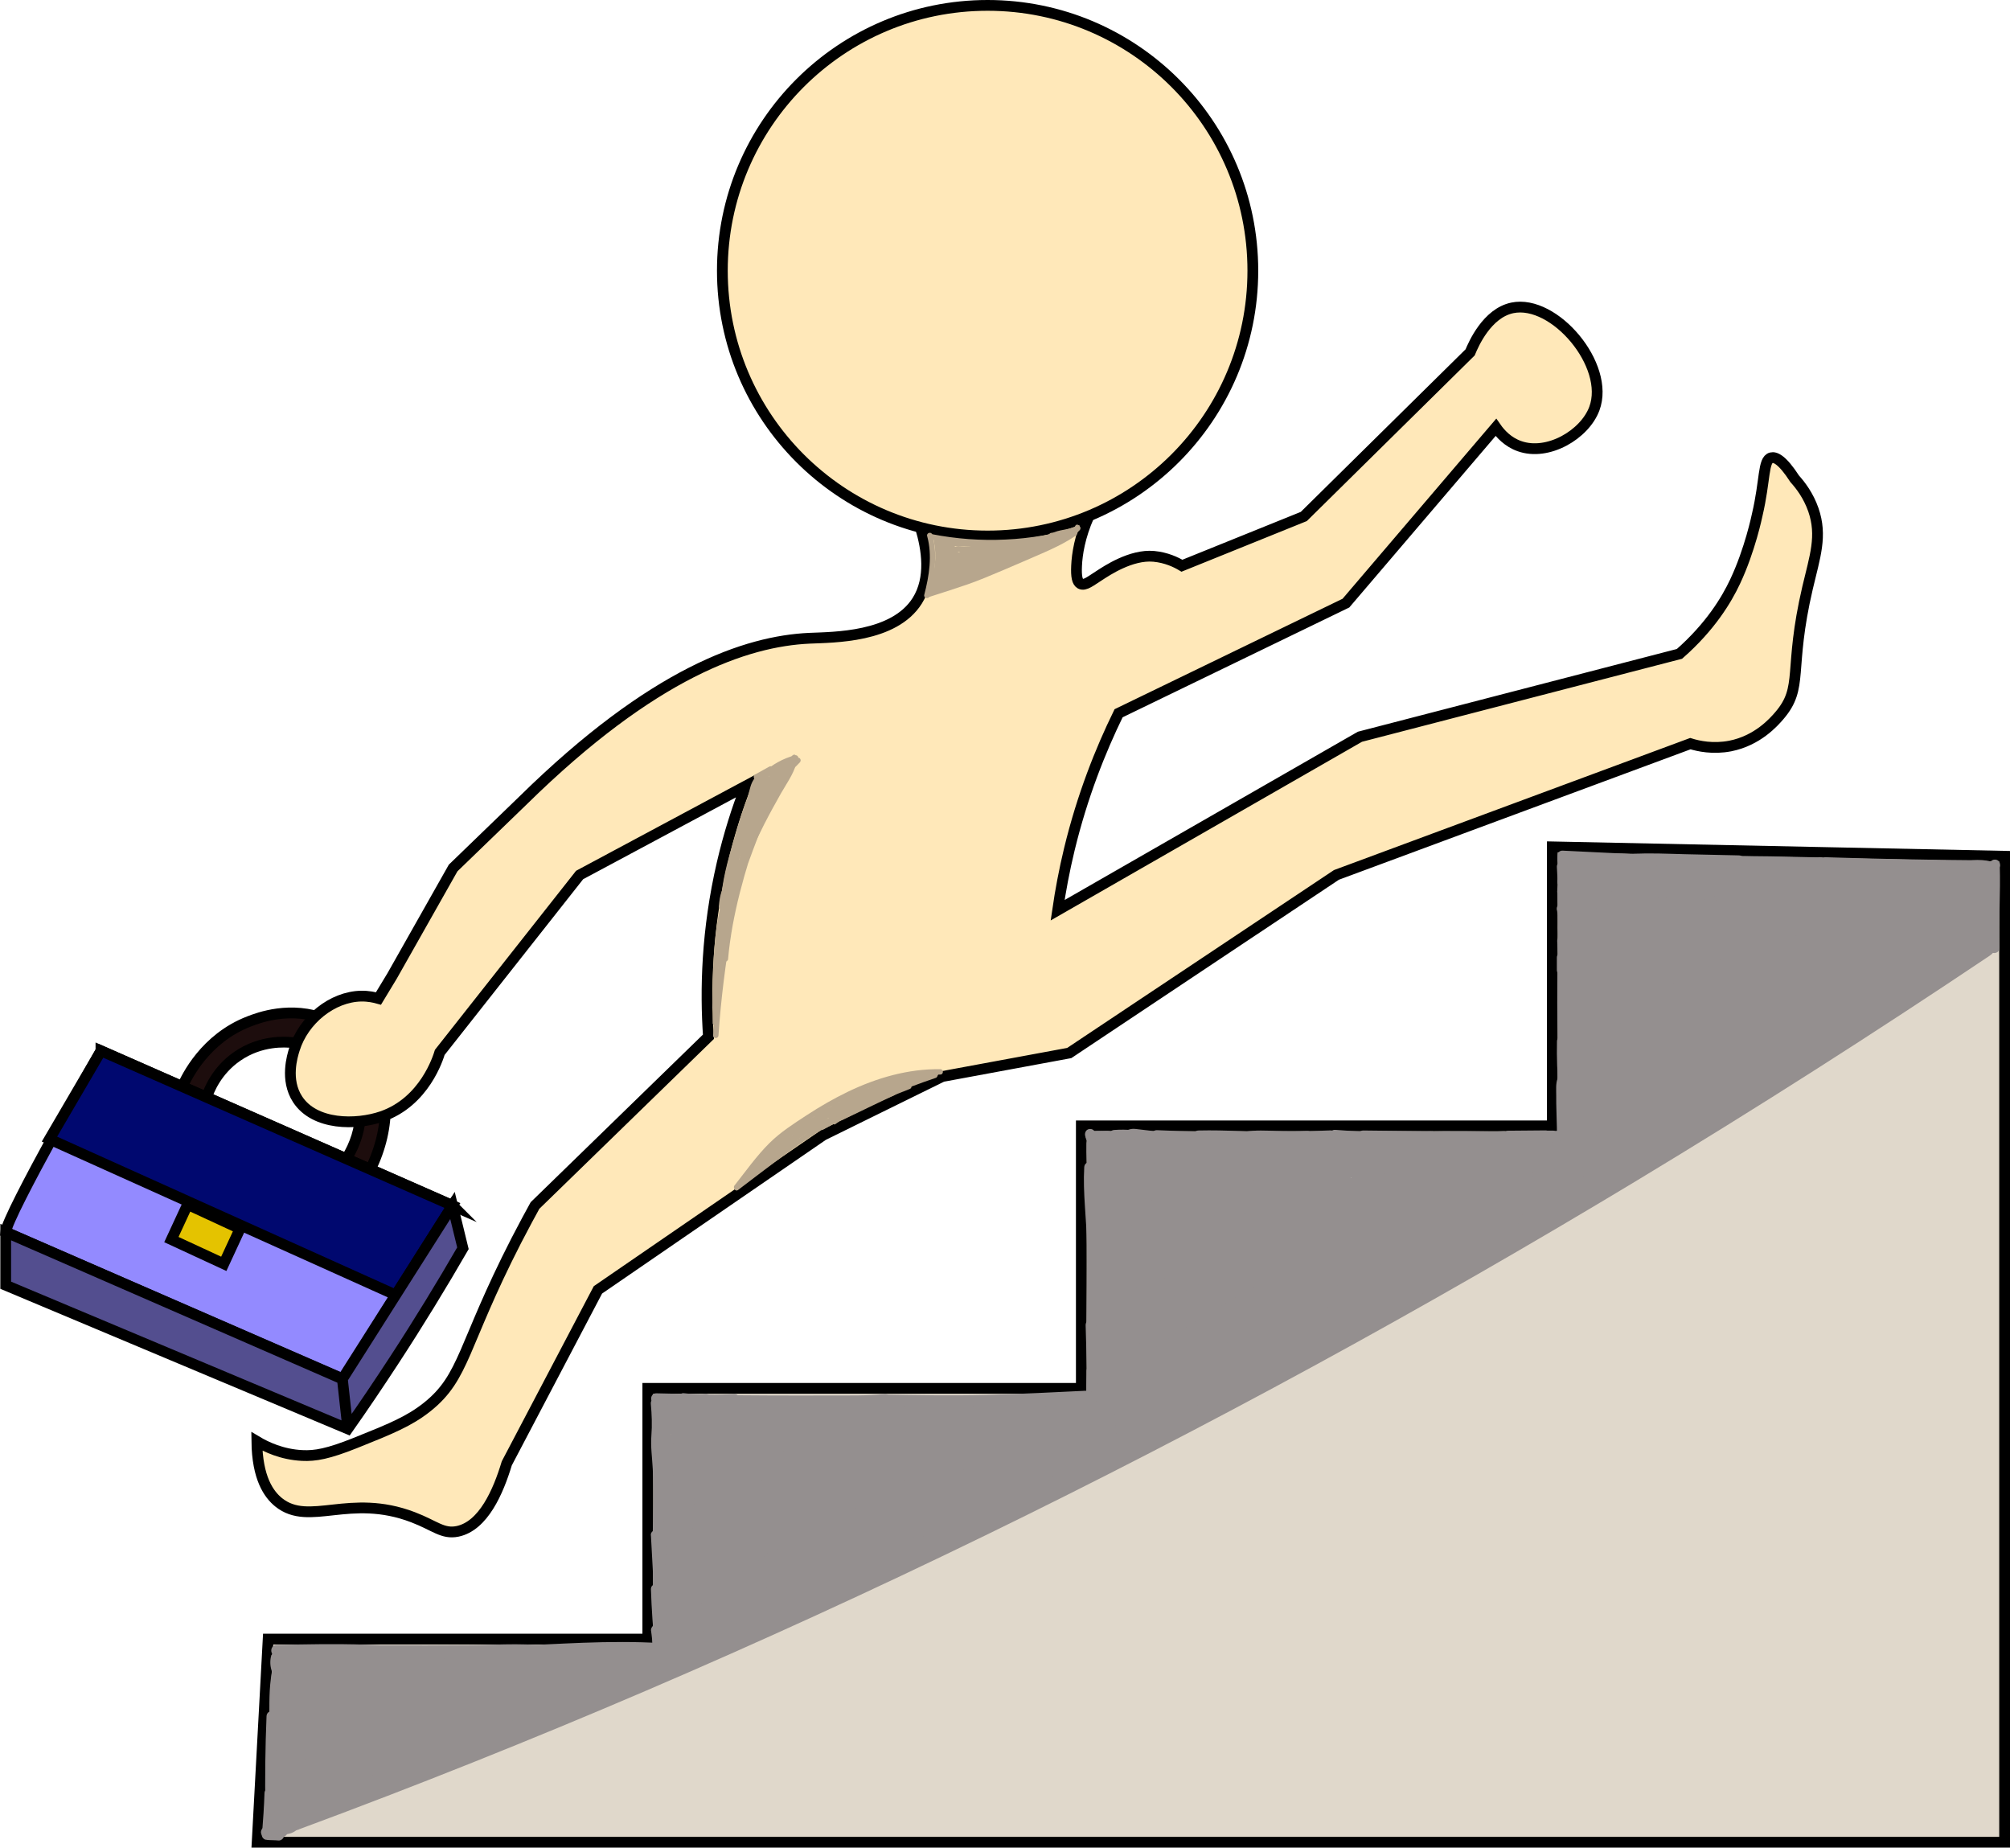 <?xml version="1.0" encoding="UTF-8"?><svg xmlns="http://www.w3.org/2000/svg" viewBox="0 0 186.57 171.46"><defs><style>.cls-1{fill:#534e8f;}.cls-1,.cls-2,.cls-3,.cls-4,.cls-5,.cls-6,.cls-7{stroke:#000;stroke-miterlimit:10;}.cls-2{fill:#e0d8cb;}.cls-3{fill:#ffe8b9;}.cls-4{fill:#00086f;}.cls-8{fill:#948f8f;}.cls-5{fill:#1d0d0d;}.cls-9{fill:#b7a68d;}.cls-6{fill:#e4c300;}.cls-7{fill:#938aff;}</style></defs><g id="suitcase_staircase"><path class="cls-7" d="m9.37,97.52S.66,112.74.53,114.34l31.32,13.63c3.38-5.37,10.15-16.1,10.15-16.1-8.36-3.68-16.72-7.36-25.08-11.04-2.52-1.11-5.03-2.21-7.55-3.32Z"/><path class="cls-5" d="m34.38,108.52c1.94-3.93,1.87-8.27-.35-11.15-1.35-1.75-3.17-2.53-3.73-2.76-3.33-1.31-6.32-.15-7.18.18-4.11,1.59-5.82,5.21-6.19,6.04l2.25.99c.21-.63.92-2.47,2.85-3.8,2.21-1.52,4.49-1.33,5.11-1.27.64.06,3.47.34,5.15,2.65,1.61,2.21,1.56,5.45-.14,8.13l2.23.98Z"/><path class="cls-4" d="m42,111.87c-1.75,2.77-3.5,5.54-5.24,8.32-10.72-4.83-21.45-9.65-32.17-14.48,1.6-2.73,3.19-5.46,4.79-8.19l32.63,14.36Z"/><rect class="cls-6" x="16.41" y="112.73" width="5.36" height="3.59" transform="translate(49.88 2.58) rotate(24.84)"/><polygon class="cls-2" points="186.07 79.46 144.09 78.59 144.09 104.48 100.37 104.48 100.37 128.84 60.13 128.84 60.13 152.11 24.89 152.11 23.87 170.96 186.07 170.96 186.07 79.46"/><path class="cls-1" d="m31.78,127.97c3.41-5.37,6.82-10.73,10.22-16.1.32,1.32.65,2.65.97,3.97-1.96,3.39-4.08,6.87-6.4,10.42-1.43,2.19-2.86,4.31-4.29,6.34L.53,119.27v-4.93l31.25,13.63c.17,1.55.34,3.09.51,4.64"/></g><g id="Layer_4"><path class="cls-8" d="m27.76,169.76c21.67-8.02,42.92-17.16,63.69-27.27,20.66-10.06,40.84-21.08,60.51-32.95,11.07-6.68,21.97-13.64,32.71-20.84,1.59-1.07.09-3.67-1.51-2.59-18.99,12.75-38.51,24.7-58.53,35.77s-40.76,21.36-61.84,30.56c-11.8,5.15-23.75,9.97-35.83,14.44-1.79.66-1.02,3.57.8,2.89h0Z"/><path class="cls-8" d="m26.11,154.95c-.39,3.12-.79,6.24-1.2,9.36-.1.78.76,1.53,1.5,1.5.9-.04,1.39-.66,1.5-1.5.41-3.12.81-6.24,1.2-9.36.1-.78-.76-1.53-1.5-1.5-.9.04-1.4.66-1.5,1.5h0Z"/><path class="cls-8" d="m27.28,156.61c10.15.38,20.3.46,30.46.24,1.93-.04,1.93-3.04,0-3-10.15.22-20.31.14-30.46-.24-1.93-.07-1.93,2.93,0,3h0Z"/><path class="cls-8" d="m27.14,168.59c4.12-1.58,7.69-4.32,11.74-6.08s8.37-2.96,12.73-3.66c1.9-.3,1.09-3.2-.8-2.89-4.36.7-8.6,1.91-12.67,3.63-1.99.84-3.94,1.78-5.82,2.85s-3.85,2.44-5.98,3.25c-1.78.68-1.01,3.59.8,2.89h0Z"/><path class="cls-8" d="m49.1,154.23c-7.63,2.33-15.04,5.34-22.14,8.97-1.72.88-.2,3.47,1.51,2.59,6.88-3.52,14.04-6.41,21.43-8.67,1.84-.56,1.06-3.46-.8-2.89h0Z"/><path class="cls-8" d="m28.48,163.96c4.34-1.95,8.68-3.9,13.01-5.85.74-.33.92-1.41.54-2.05-.44-.76-1.31-.87-2.05-.54-4.34,1.95-8.68,3.9-13.01,5.85-.74.33-.92,1.41-.54,2.05.44.76,1.31.87,2.05.54h0Z"/><path class="cls-8" d="m35.28,154.96c-.13.13-.27.26-.41.38s-.04.04.04-.03c-.07.06-.15.11-.22.16-.27.19-.56.36-.85.52s-.63.34-.96.46c.18-.06.16-.07,0,0-.07.03-.14.06-.21.08-.18.07-.35.14-.53.21-1.41.54-2.86,1.04-4.11,1.9-.65.44-1,1.34-.54,2.05.41.64,1.36,1.01,2.05.54.29-.2.6-.39.92-.55.17-.09.34-.17.51-.25.14-.06.32-.19.47-.21-.27.03-.11.05,0,0,.09-.04.18-.07.26-.11.18-.07.36-.14.53-.21.34-.13.68-.26,1.01-.39,1.52-.59,2.99-1.26,4.16-2.43.56-.55.6-1.57,0-2.12s-1.53-.59-2.12,0h0Z"/><path class="cls-8" d="m28.45,159.47l3.58-1.13c.37-.12.7-.35.9-.69s.27-.8.15-1.16-.34-.71-.69-.9-.77-.27-1.16-.15l-3.58,1.13c-.37.12-.7.35-.9.69s-.27.8-.15,1.16.34.71.69.9.77.27,1.16.15h0Z"/><path class="cls-8" d="m62.08,133.86c-.52,5.85-.83,11.72-.91,17.6-.03,1.93,2.97,1.93,3,0,.08-5.88.38-11.75.91-17.6.17-1.92-2.83-1.91-3,0h0Z"/><path class="cls-8" d="m63.39,133.69c13.42.58,26.86.18,40.22-1.19,1.9-.19,1.92-3.2,0-3-13.36,1.37-26.8,1.77-40.22,1.19-1.93-.08-1.93,2.92,0,3h0Z"/><path class="cls-8" d="m105.02,130.3c-13.46,6.27-26.92,12.54-40.38,18.81l2.26,1.3c.13-5.12.42-10.23.89-15.33h-3c.34,3.02.67,6.03,1.01,9.05l2.95-.4c-.38-2.63-.45-5.29-.29-7.94.1-1.66-2.66-2.08-2.95-.4-.65,3.79-.64,7.56.02,11.35.27,1.57,2.46,1.27,2.89,0,1.42-4.11,1.89-8.49,1.35-12.81-.19-1.54-2.52-2.19-2.95-.4-1.06,4.49-.93,9.14.43,13.55.36,1.16,1.63,1.36,2.51.66,1.51-1.2,2.54-2.8,3.11-4.63.38-1.23-1.11-2.39-2.2-1.69-.58.37-1.15.73-1.73,1.1-1.63,1.03-.12,3.63,1.51,2.59.58-.37,1.15-.73,1.73-1.1l-2.2-1.69c-.42,1.37-1.22,2.42-2.34,3.31l2.51.66c-1.2-3.91-1.37-7.98-.43-11.96l-2.95-.4c.51,4.09.1,8.12-1.24,12.01h2.89c-.56-3.22-.57-6.53-.02-9.76l-2.95-.4c-.18,2.93-.02,5.83.4,8.74.24,1.66,3.13,1.28,2.95-.4-.34-3.02-.67-6.03-1.01-9.05-.21-1.91-2.82-1.95-3,0-.46,5.1-.76,10.21-.89,15.33-.03,1.22,1.28,1.75,2.26,1.3,13.46-6.27,26.92-12.54,40.38-18.81,1.75-.81.23-3.4-1.51-2.59h0Z"/><path class="cls-8" d="m66.89,151.27c9.31-7.73,20.12-13.59,31.66-17.21,1.84-.58,1.05-3.47-.8-2.89-12.07,3.78-23.26,9.9-32.99,17.98-1.49,1.23.65,3.35,2.12,2.12h0Z"/><path class="cls-8" d="m96.55,132.04c-2.15.79-3.91,2.12-5.76,3.43-1.95,1.38-3.98,2.65-6.07,3.81-4.14,2.29-8.51,4.09-13.05,5.42-1.85.54-1.06,3.44.8,2.89,4.5-1.32,8.87-3.09,13.01-5.31,2.04-1.09,4.03-2.3,5.94-3.61s3.74-2.94,5.94-3.74c1.8-.66,1.02-3.56-.8-2.89h0Z"/><path class="cls-8" d="m68.79,144.81c3.59-.7,6.76-2.69,9.91-4.45,3.37-1.88,6.75-3.76,10.12-5.64,1.69-.94.18-3.53-1.51-2.59-3.26,1.82-6.52,3.63-9.78,5.45-3.04,1.69-6.07,3.66-9.53,4.33-1.89.37-1.09,3.26.8,2.89h0Z"/><path class="cls-8" d="m85.59,132.98c-6.46,2.14-12.22,5.73-17.92,9.36l2.2,1.69c.45-1.37,2.49-1.89,3.66-2.41,1.83-.82,3.55-1.85,5.29-2.84,3.51-2,7.5-4.16,11.68-3.4v-2.89c-7.29,1.97-16.57,0-21.96,6.58-.91,1.11-.09,2.92,1.46,2.51,4.35-1.15,8.33-3.21,11.84-6.03,1.02-.82.17-2.61-1.06-2.56-4.05.18-8.08.74-12.03,1.68l.8,2.89c1.89-.46,2.35-3.35.5-4.21-1.74-.8-3.27,1.78-1.51,2.59l.22-1.28c-1.88.46-1.08,3.34.8,2.89,3.69-.88,7.44-1.4,11.23-1.57l-1.06-2.56c-3.09,2.49-6.68,4.25-10.51,5.26l1.46,2.51c4.87-5.96,14.01-4.01,20.64-5.81,1.35-.37,1.51-2.62,0-2.89-5.07-.91-9.69,1.25-13.99,3.71-2.03,1.16-4.06,2.29-6.21,3.24-1.82.8-3.47,1.83-4.13,3.81-.41,1.23,1.12,2.38,2.2,1.69,5.47-3.48,11.01-7.01,17.21-9.06,1.82-.6,1.04-3.5-.8-2.89h0Z"/><path class="cls-8" d="m65.32,135.76c.57-.13,1.14-.25,1.72-.35.27-.05.53-.09.8-.13.1-.01.41-.06.14-.02.16-.02.31-.04.47-.06,1.14-.13,2.29-.2,3.43-.2.78,0,1.54-.69,1.5-1.5s-.66-1.5-1.5-1.5c-2.47.01-4.94.31-7.35.87-.76.18-1.29,1.1-1.05,1.85.26.8,1.03,1.24,1.85,1.05h0Z"/><path class="cls-8" d="m102.98,108.17l.59,24.43c.05,1.93,3.05,1.93,3,0l-.59-24.43c-.05-1.93-3.05-1.93-3,0h0Z"/><path class="cls-8" d="m104.65,108.82c14.25.62,28.52.62,42.77,0,1.92-.08,1.93-3.08,0-3-14.25.62-28.52.62-42.77,0-1.93-.08-1.93,2.92,0,3h0Z"/><path class="cls-8" d="m106.7,131.61c5.43-4.58,12.24-6.98,18.64-9.86,7.19-3.24,14-7.35,20.89-11.15,1.69-.93.18-3.52-1.51-2.59-7.02,3.87-13.96,8.05-21.28,11.32-6.55,2.93-13.3,5.48-18.86,10.16-1.48,1.25.65,3.36,2.12,2.12h0Z"/><path class="cls-8" d="m144.63,107.39c-3,1.64-5.97,3.32-8.67,5.42s-4.79,4.44-7.55,6.18c-1.42.9-2.96,1.46-4.51,2.07-1.7.67-3.35,1.46-4.97,2.29-3.35,1.72-6.68,3.49-10.02,5.23-1.71.89-.2,3.48,1.51,2.59,3.34-1.74,6.67-3.51,10.02-5.23,1.6-.83,3.22-1.59,4.9-2.24,1.58-.6,3.15-1.22,4.58-2.12,2.74-1.72,4.98-4.08,7.48-6.11,2.68-2.17,5.73-3.84,8.75-5.49,1.7-.93.18-3.52-1.51-2.59h0Z"/><path class="cls-8" d="m107.2,128.58c10.69-6.63,22.03-12.15,33.86-16.44,1.8-.65,1.02-3.55-.8-2.89-12.07,4.38-23.66,9.98-34.58,16.74-1.64,1.02-.13,3.61,1.51,2.59h0Z"/><path class="cls-8" d="m140.05,107.64c-5.41,3.26-11.03,6.17-16.84,8.64s-11.7,4.34-17.18,7.34c-1.69.93-.18,3.52,1.51,2.59,5.48-3,11.46-4.9,17.18-7.34,5.81-2.48,11.43-5.38,16.84-8.64,1.65-1,.14-3.59-1.51-2.59h0Z"/><path class="cls-8" d="m107.55,124.87c9.05-6.27,19.14-10.73,29.18-15.13,1.76-.77.24-3.36-1.51-2.59-10.04,4.41-20.13,8.87-29.18,15.13-1.58,1.09-.08,3.69,1.51,2.59h0Z"/><path class="cls-8" d="m136.93,107.55c-6.19,2.88-12.34,5.84-18.46,8.86-1.73.86-.21,3.44,1.51,2.59,6.12-3.02,12.28-5.98,18.46-8.86.73-.34.92-1.4.54-2.05-.44-.75-1.32-.88-2.05-.54h0Z"/><path class="cls-8" d="m106.99,122.83l23.95-11.37c1.74-.83.22-3.42-1.51-2.59l-23.95,11.37c-1.74.83-.22,3.42,1.51,2.59h0Z"/><path class="cls-8" d="m129.2,107.52c-7.97,3.72-15.94,7.44-23.9,11.15-1.75.82-.23,3.4,1.51,2.59,7.97-3.72,15.94-7.44,23.9-11.15,1.75-.82.23-3.4-1.51-2.59h0Z"/><path class="cls-8" d="m106.87,119.31c5.77-3.21,11.71-6.11,17.79-8.69.75-.32.91-1.42.54-2.05-.45-.77-1.3-.86-2.05-.54-6.08,2.58-12.02,5.48-17.79,8.69-1.69.94-.18,3.53,1.51,2.59h0Z"/><path class="cls-8" d="m119.79,107.58c-2.4.78-4.65,1.93-6.89,3.05s-4.49,2.26-6.56,3.74c-.66.47-.97,1.31-.54,2.05.38.65,1.39,1.01,2.05.54,1.99-1.43,4.15-2.53,6.33-3.63s4.17-2.13,6.4-2.86c.77-.25,1.27-1.04,1.05-1.85-.21-.75-1.07-1.3-1.85-1.05h0Z"/><path class="cls-8" d="m105.57,115.54c3.54-1.02,6.95-2.48,10.12-4.35.7-.41.95-1.35.54-2.05s-1.35-.95-2.05-.54c-3.02,1.77-6.05,3.08-9.41,4.04-.78.22-1.26,1.06-1.05,1.85s1.06,1.27,1.85,1.05h0Z"/><path class="cls-8" d="m112.21,107.6c-2.48,1.06-4.9,2.24-7.26,3.54-.69.38-.97,1.38-.54,2.05s1.32.94,2.05.54c2.36-1.3,4.78-2.49,7.26-3.54.72-.31.94-1.43.54-2.05-.49-.75-1.28-.87-2.05-.54h0Z"/><path class="cls-8" d="m105.45,111.73c1.32-.3,2.63-.67,3.92-1.1.37-.13.69-.34.9-.69.19-.32.27-.8.15-1.16-.24-.74-1.05-1.32-1.85-1.05-1.28.44-2.59.8-3.92,1.1-.77.17-1.29,1.1-1.05,1.85.26.8,1.02,1.23,1.85,1.05h0Z"/><path class="cls-8" d="m146.21,82.65c.45,8.07.82,16.13.69,24.22-.03,1.93,2.97,1.93,3,0,.13-8.09-.24-16.15-.69-24.22-.11-1.92-3.11-1.93-3,0h0Z"/><path class="cls-8" d="m183.32,83.25c-11.48,8.33-21.6,19.26-35.53,23.51l1.16,2.74c.89-.68,1.8-1.34,2.77-1.89.3-.17.61-.31.91-.48-.13.07.12-.03.15-.05.31-.26-.15.21-.06-.02s-1.08-2.23-1.06-2.23c.04,0-.27.19-.15.13-.07.03-.47.3-.67.41-.97.56-2.01.99-3.05,1.39l1.16,2.74c6.13-4.33,12.44-8.41,18.9-12.24,3.15-1.87,6.34-3.69,9.55-5.47,2.76-1.53,5.72-2.73,7.13-5.75.42-.9-.05-2.41-1.3-2.26s-3.07.22-4.05,1.2c-.86.87-.62,2.22.42,2.8,1.89,1.07,4.46-.14,5.07-2.11.27-.85-.48-2.02-1.45-1.9-7.83.95-14.36,5.52-21.19,9.08-1.91.99-3.84,1.94-5.77,2.87-1.36.65-2.78,1.26-4.02,2.12-2.23,1.53-3.27,3.7-4.06,6.22-.38,1.19,1.13,2.46,2.2,1.69,9.92-7.01,20.53-12.99,31.67-17.85l-1.51-2.59c-7.16,4.05-14.49,7.91-21.99,11.28-1.91.86-3.84,1.68-5.82,2.34-.71.24-1.44.46-2.18.61-.14.03-.29.06-.44.08-.28.05.24,0-.1,0-.11,0-.23,0-.34.02-.44.04,0-.05-.02.02-.02.14-.62-.44.03.05-.24-.18.16.16.1.09.11.12.23.38.27.63.03.2-.15.24-.03.16-.02.01.3-.36.54-.57.36-.31.75-.56,1.15-.81,2.14-1.35,4.48-2.38,6.79-3.38s4.56-1.95,6.76-3.17c4.49-2.48,8.88-5.14,13.57-7.23l-1.51-2.59c-2.39,1.47-5.06,2.56-7.86,2.89-2.65.3-5.28.69-7.87,1.31-5.47,1.32-10.66,3.62-15.25,6.89-1.14.81-.84,2.83.76,2.8,5.93-.15,11.23-3.81,16.32-6.45l-1.51-2.59c-3.78,2.43-7.57,4.86-11.35,7.28-1.63,1.04-.2,3.48,1.51,2.59,5.66-2.93,11.36-5.79,17.09-8.58l-1.51-2.59c-3.98,2.95-8.31,5.39-12.94,7.17l1.69,2.2c2.44-4.91,8.88-5.65,12.76-9.04,1.29-1.13-.37-3.22-1.82-2.36-3.82,2.3-7.84,4.22-12.05,5.71l1.16,2.74c4.46-2.18,9.01-4.15,13.65-5.91l-1.85-1.85c-.26,1.06-.59,2.09-.99,3.11-.45,1.14.84,2.07,1.85,1.85,1.73-.38,4.65-1.24,4.52-3.53-.04-.72-.79-1.98-1.66-1.99-.66,0,.62.84.4.86,0,0,.12-.53.13-.57.14-.5.33-.98.47-1.49.51-1.86-2.38-2.66-2.89-.8-.36,1.33-1.36,3.22-.04,4.32.2.17.52.37.78.41.07.04.13.08.21.11.07-1.01-.09-1.34-.46-.98-.72.14-1.48.58-2.24.75l1.85,1.85c.4-1.02.73-2.05.99-3.11s-.72-2.27-1.85-1.85c-4.88,1.84-9.68,3.91-14.37,6.21-1.51.74-.45,3.31,1.16,2.74,4.45-1.58,8.72-3.58,12.76-6.02l-1.82-2.36c-2.02,1.77-4.7,2.7-7.05,3.96-2.51,1.34-4.88,3.08-6.18,5.69-.52,1.05.37,2.71,1.69,2.2,4.88-1.88,9.46-4.36,13.66-7.47,1.54-1.14.25-3.45-1.51-2.59-5.73,2.79-11.43,5.66-17.09,8.58l1.51,2.59c3.78-2.43,7.57-4.86,11.35-7.28,1.63-1.04.2-3.48-1.51-2.59-4.56,2.37-9.48,5.91-14.81,6.04l.76,2.8c4.63-3.3,9.8-5.53,15.34-6.77,2.55-.57,5.12-.74,7.68-1.19,2.81-.49,5.54-1.63,7.96-3.12,1.68-1.04.22-3.36-1.51-2.59-4.48,1.99-8.69,4.51-12.97,6.89-2.23,1.24-4.45,2.25-6.79,3.26-2.5,1.08-5.05,2.17-7.36,3.63-1.49.94-3.84,2.58-2.95,4.66,1.31,3.08,7.01.31,8.97-.47,4.97-2,9.78-4.4,14.54-6.86,3.8-1.96,7.58-3.97,11.31-6.07,1.72-.97.21-3.34-1.51-2.59-11.14,4.85-21.75,10.84-31.67,17.85l2.2,1.69c.66-2.09,1.44-3.72,3.38-4.87,3.05-1.8,6.4-3.13,9.53-4.78,6.13-3.23,12.21-7.59,19.25-8.45l-1.45-1.9c-.09.3-.63.1-.79.26.11.02.09,0-.04-.02.13.04.24.12.33.22.03.09.2,1.99-.15,1.88.13.04.52-.16.68-.2.47-.11.95-.18,1.42-.24l-1.3-2.26c-1.3,2.77-4.54,3.82-7.07,5.24-3.13,1.75-6.24,3.54-9.32,5.38-6.18,3.7-12.23,7.62-18.12,11.78-1.28.9-.55,3.39,1.16,2.74,1.36-.52,7.01-2.27,5.58-4.79s-5.57,1.16-6.74,2.05c-1.25.95-.61,3.28,1.16,2.74,14.25-4.35,24.5-15.29,36.24-23.81,1.55-1.12.05-3.73-1.51-2.59h0Z"/><path class="cls-8" d="m147.68,83.61c12.15-.18,24.25,1.8,36.39,1.1,1.92-.11,1.93-3.11,0-3-12.15.69-24.25-1.28-36.39-1.1-1.93.03-1.93,3.03,0,3h0Z"/><path class="cls-8" d="m174.77,81.97c-5.61,2.73-12.07,1.76-18.09,1.84-2.75.04-5.79.39-7.98,2.22-1.05.88-1.56,2.03-1.66,3.39-.06.91.46,2.63-.19,3.37l2.56,1.06c.13-3.07.2-6.13.21-9.2l-1.1,1.45c2.78-.42,5.57-.83,8.35-1.25,1.66-.25,1.28-3.08-.4-2.95-2.36.18-5.71.57-7.43,2.4-.9.95-1.1,2.32-1.42,3.54-.42,1.61-.85,3.22-1.27,4.83-.3,1.15,1.11,2.53,2.2,1.69,3.34-2.54,6.68-5.09,10.02-7.63,1.51-1.15.25-3.49-1.51-2.59-2.83,1.44-5.78,2.53-8.89,3.15l1.16,2.74c1.34-.62,2.74-.87,4.21-.85l-1.45-1.9c-.2.96-.41,1.93-.61,2.89-.23,1.06.69,2.21,1.85,1.85,3.25-1.03,6.18-2.63,8.84-4.76.48-.38.58-1.32.23-1.82-1.36-1.93-3.53-2.24-5.75-2.16l.76,2.8c.84-.48,1.66-.78,2.61-.98l-.8-2.89c-.28.09-.55.18-.83.27-1.83.59-1.05,3.49.8,2.89.28-.09.55-.18.83-.27,1.84-.6,1.09-3.29-.8-2.89-1.18.25-2.28.69-3.32,1.29-1.26.73-.75,2.85.76,2.8.92-.03,2.54-.2,3.16.68l.23-1.82c-2.24,1.79-4.79,3.12-7.52,3.99l1.85,1.85c.2-.96.41-1.93.61-2.89s-.43-1.88-1.45-1.9c-2.02-.03-3.9.41-5.73,1.26-1.62.75-.42,3.06,1.16,2.74,3.36-.68,6.56-1.9,9.61-3.46l-1.51-2.59c-3.34,2.54-6.68,5.09-10.02,7.63l2.2,1.69c.3-1.13.59-2.26.89-3.38.27-1.01.41-2.35.87-3.29.76-1.54,3.96-1.78,5.47-1.89l-.4-2.95c-2.78.42-5.57.83-8.35,1.25-.64.1-1.1.85-1.1,1.45-.01,3.07-.08,6.14-.21,9.2-.05,1.25,1.71,2.04,2.56,1.06s1.13-2.01,1.12-3.26c0-1.14-.41-2.53.57-3.38,2.08-1.79,5.62-1.49,8.14-1.45,5.94.09,11.99.41,17.48-2.26,1.74-.84.22-3.43-1.51-2.59h0Z"/><path class="cls-8" d="m169.06,79.6c-4.37.4-8.77.52-13.14.05-.81-.09-1.5.75-1.5,1.5,0,.88.69,1.41,1.5,1.5,4.37.48,8.77.36,13.14-.05.81-.07,1.5-.64,1.5-1.5,0-.75-.69-1.57-1.5-1.5h0Z"/><path class="cls-8" d="m172.67,80.1c-8.21.39-16.49.78-24.66-.33-.81-.11-1.6.19-1.85,1.05-.2.7.25,1.74,1.05,1.85,8.46,1.14,16.96.84,25.46.44,1.92-.09,1.93-3.09,0-3h0Z"/><path class="cls-8" d="m147.28,83.08c11.55.25,23.09,1.47,34.6-.11.81-.11,1.23-1.14,1.05-1.85-.23-.87-1.05-1.16-1.85-1.05-11.21,1.54-22.55.25-33.8,0-1.93-.04-1.93,2.96,0,3h0Z"/><path class="cls-8" d="m147.71,95.42c.35-4.18.84-8.36.56-12.56-.05-.81-.65-1.5-1.5-1.5-.77,0-1.55.69-1.5,1.5.28,4.2-.21,8.38-.56,12.56-.07.81.74,1.5,1.5,1.5.87,0,1.43-.69,1.5-1.5h0Z"/><path class="cls-8" d="m144.88,84.86c.08,4.83.11,9.67.18,14.5.02,1.93,3.02,1.93,3,0-.06-4.83-.09-9.67-.18-14.5-.03-1.93-3.03-1.93-3,0h0Z"/><path class="cls-8" d="m147.82,97.28c-.65-5.67,2.6-11.06.95-16.73-.54-1.85-3.44-1.06-2.89.8,1.54,5.28-1.67,10.58-1.05,15.93.09.8.62,1.5,1.5,1.5.74,0,1.59-.69,1.5-1.5h0Z"/><path class="cls-8" d="m105.43,107.77c9.18,1.14,18.45,1.41,27.69.92,1.92-.1,1.93-3.1,0-3-9.24.5-18.5.22-27.69-.92-1.91-.24-1.89,2.77,0,3h0Z"/><path class="cls-8" d="m104.21,127.84c1.42-7.11,1.95-14.34,2.42-21.56h-3c-.18,2.96-.36,5.91-.54,8.87l2.56-1.06c-1.69-2.1-1.4-5.17-1.39-7.69,0-1.93-3-1.93-3,0,0,3.49-.03,6.96,2.27,9.81.88,1.1,2.49.11,2.56-1.06.18-2.96.36-5.91.54-8.87.12-1.93-2.87-1.92-3,0-.45,6.95-.94,13.92-2.31,20.76-.38,1.89,2.51,2.69,2.89.8h0Z"/><path class="cls-8" d="m81.13,132.64c7.06.54,14.16.99,21.21.11.81-.1,1.49-.62,1.5-1.5,0-.73-.7-1.6-1.5-1.5-7.05.88-14.15.43-21.21-.11-1.93-.15-1.92,2.85,0,3h0Z"/><path class="cls-8" d="m27.28,155.95c1.93,0,1.93-3,0-3s-1.93,3,0,3h0Z"/><path class="cls-8" d="m27.49,155.83c2.87.27,5.74.15,8.62.11s5.62.27,8.45.31c5.78.08,11.59-.27,17.37-.42,1.93-.05,1.93-3.05,0-3-5.78.16-11.59.5-17.37.42-2.74-.04-5.45-.34-8.2-.31-2.96.04-5.92.17-8.87-.1-1.92-.18-1.91,2.82,0,3h0Z"/><path class="cls-8" d="m64.26,152.8c1.93,0,1.93-3,0-3s-1.93,3,0,3h0Z"/><path class="cls-8" d="m63.88,153.02c1.93,0,1.93-3,0-3s-1.93,3,0,3h0Z"/><path class="cls-8" d="m25.4,154.58c0,2.33.02,4.67.02,7s.02,4.52-.37,6.74c-.14.8.21,1.62,1.05,1.85.72.2,1.71-.25,1.85-1.05.42-2.41.48-4.83.47-7.26s-.02-4.85-.02-7.27c0-1.93-3.01-1.93-3,0h0Z"/><path class="cls-8" d="m61.75,151.92l-.04.04c-.15.14-.25.3-.31.48-.09.18-.14.37-.13.58,0,.21.04.4.13.58.06.19.16.35.31.48l.3.23c.23.14.49.2.76.2l.4-.05c.25-.07.47-.2.66-.39l.04-.04c.15-.14.25-.3.31-.48.09-.18.14-.37.13-.58,0-.21-.04-.4-.13-.58-.06-.19-.16-.35-.31-.48l-.3-.23c-.23-.14-.49-.2-.76-.2l-.4.05c-.25.07-.47.2-.66.39h0Z"/><path class="cls-8" d="m62.59,154.52c1.93,0,1.93-3,0-3s-1.93,3,0,3h0Z"/><path class="cls-8" d="m62.59,154.52c1.93,0,1.93-3,0-3s-1.93,3,0,3h0Z"/><path class="cls-8" d="m62.59,154.19c1.93,0,1.93-3,0-3s-1.93,3,0,3h0Z"/><path class="cls-8" d="m62.59,154.19c1.93,0,1.93-3,0-3s-1.93,3,0,3h0Z"/><path class="cls-8" d="m61.07,152.47l-.04.15c-.06.2-.07.4-.03.6,0,.2.07.39.18.56.09.17.22.32.39.42.14.13.31.22.51.27l.4.05c.27,0,.52-.07.76-.2l.3-.23c.19-.19.31-.41.39-.66l.04-.15c.06-.2.07-.4.03-.6,0-.2-.07-.39-.18-.56-.09-.17-.22-.32-.39-.42-.14-.13-.31-.22-.51-.27l-.4-.05c-.27,0-.52.07-.76.2l-.3.23c-.19.19-.31.41-.39.66h0Z"/><path class="cls-8" d="m62.49,154.56c1.93,0,1.93-3,0-3s-1.93,3,0,3h0Z"/><path class="cls-8" d="m64.22,153.05l.04-.07c.11-.17.17-.36.18-.56.04-.2.04-.4-.03-.6-.05-.2-.14-.37-.27-.51-.11-.16-.25-.29-.42-.39l-.36-.15c-.27-.07-.53-.07-.8,0l-.36.15c-.23.13-.4.31-.54.54l-.04.07c-.11.17-.17.36-.18.56-.04.2-.04.4.03.6.05.2.14.37.27.51.11.16.25.29.42.39l.36.15c.27.07.53.07.8,0l.36-.15c.23-.13.4-.31.54-.54h0Z"/><path class="cls-8" d="m62.66,132.56c3.07.28,6.1.61,9.19.54s6.35-.15,9.52-.22c1.93-.04,1.93-3.05,0-3-3.17.07-6.35.15-9.52.22s-6.12-.26-9.19-.54c-.81-.07-1.5.74-1.5,1.5,0,.87.69,1.43,1.5,1.5h0Z"/><path class="cls-8" d="m108.31,132.29c.22-.26.47-.5.74-.71l-.3.23c.65-.5,1.39-.85,2.12-1.2.32-.15.6-.57.69-.9.1-.36.05-.84-.15-1.16s-.51-.6-.9-.69l-.4-.05c-.27,0-.52.07-.76.2-.53.25-1.07.5-1.57.81-.58.36-1.16.79-1.6,1.32-.15.14-.25.3-.31.48-.09.18-.14.37-.13.58,0,.37.16.81.44,1.06s.66.46,1.06.44c.38-.02.81-.14,1.06-.44h0Z"/><path class="cls-8" d="m101.75,126.99c-.28.97-.42,1.96-.41,2.97.02,1.95,2.85,1.9,3,0,.27-3.32.5-6.64.69-9.97.18-3.09.39-6.25-.58-9.24-.43-1.33-2.56-1.52-2.89,0-.59,2.65-.02,5.2.25,7.84.13,1.29.05,2.58.2,3.86s.49,2.58.86,3.85c.54,1.85,3.43,1.06,2.89-.8-.31-1.06-.64-2.13-.78-3.22-.15-1.22-.05-2.47-.18-3.7-.24-2.32-.87-4.72-.36-7.05h-2.89c.92,2.85.63,5.87.46,8.81-.19,3.2-.41,6.4-.67,9.6h3c0-.76.08-1.44.3-2.17.54-1.86-2.35-2.65-2.89-.8h0Z"/><path class="cls-8" d="m145.67,97.44l-.21,8.84c-.02.78.7,1.54,1.5,1.5s1.48-.66,1.5-1.5l.21-8.84c.02-.78-.7-1.54-1.5-1.5s-1.48.66-1.5,1.5h0Z"/><path class="cls-8" d="m124.96,108.2c3.8.92,7.39,1.51,11.28.8,1.82-.33,3.57-.58,5.42-.59,1.95-.01,3.87,0,5.81-.28.81-.12,1.24-1.13,1.05-1.85-.23-.86-1.05-1.16-1.85-1.05-1.8.26-3.63.15-5.43.17-1.7.02-3.36.23-5.03.54s-3.32.53-5.03.39c-1.83-.15-3.64-.61-5.42-1.04-1.88-.46-2.68,2.44-.8,2.89h0Z"/><path class="cls-8" d="m144.84,96.63c.07,3.08.22,6.15.37,9.22.04.78.66,1.54,1.5,1.5.78-.03,1.54-.66,1.5-1.5-.15-3.07-.3-6.15-.37-9.22-.02-.78-.68-1.54-1.5-1.5s-1.52.66-1.5,1.5h0Z"/><path class="cls-8" d="m145.25,81.13l-.1,3.44c-.02.79.71,1.54,1.5,1.5s1.48-.66,1.5-1.5l.1-3.44c.02-.79-.71-1.54-1.5-1.5s-1.48.66-1.5,1.5h0Z"/><path class="cls-8" d="m149.23,82.69c5.83.33,11.68.66,17.52.5,2.75-.07,5.5-.33,8.25-.3,2.9.03,5.78.36,8.66.7,1.91.22,1.9-2.78,0-3-2.8-.32-5.6-.64-8.42-.69s-5.66.22-8.49.3c-5.84.16-11.69-.17-17.52-.5-1.93-.11-1.92,2.89,0,3h0Z"/><path class="cls-8" d="m183.55,87.87c1.93,0,1.93-3,0-3s-1.93,3,0,3h0Z"/><path class="cls-8" d="m185.11,87.07c.03-.37.02-.74-.01-1.11-.07-.75-.51-1.37-1.3-1.47-.72-.1-1.46.35-1.65,1.07-.2.8-.2,1.62.01,2.41.16.61.8,1.13,1.45,1.1s1.26-.45,1.45-1.1c.3-1.07.29-2.19.23-3.29-.03-.49-.06-.98-.05-1.47,0-.24.02-.48.04-.72.02-.17.02-.14-.01.09.01-.07.02-.14.04-.2.03-.14.06-.27.1-.4.21-.75-.26-1.67-1.05-1.85s-1.62.24-1.85,1.05c-.3,1.07-.29,2.19-.23,3.29.03.49.06.98.05,1.47,0,.24-.02.48-.04.72-.02.17-.02.14.01-.09-.01.07-.02.14-.04.2-.03.14-.06.27-.1.4h2.89c-.02-.06-.1-.25-.07-.32.03.22.03.24.02.07,0-.05,0-.11,0-.16,0-.05-.02-.42,0-.18-.02.13-.02.12,0-.02.01-.07.03-.14.05-.21l-2.95-.4c.04.37.04.74.01,1.11-.06.78.73,1.53,1.5,1.5.86-.04,1.44-.66,1.5-1.5h0Z"/><path class="cls-8" d="m184.62,80.32c.07,2.55-.11,5.09-.03,7.64.02.64,1.02.64,1,0-.08-2.55.11-5.09.03-7.64-.02-.64-1.02-.64-1,0h0Z"/><path class="cls-8" d="m185.17,80.77c.64,0,.64-1,0-1s-.64,1,0,1h0Z"/><path class="cls-8" d="m168.89,80.65c2.77.01,5.54.08,8.31.22,1.31.06,2.63.21,3.94.17.61-.02,1.22-.13,1.84-.1s1.22.18,1.85-.02c.46-.15.49-.82,0-.96-1.1-.32-2.33-.05-3.46-.06-1.33,0-2.66-.08-3.98-.11-2.63-.06-5.21.17-7.82-.22l-.13.98c4.73.16,9.46.25,14.19.28.64,0,.64-1,0-1-4.73-.03-9.46-.13-14.19-.28-.55-.02-.7.9-.13.98,1.22.18,2.44.29,3.67.31,1.31.02,2.62-.08,3.93-.07s2.58.09,3.86.12c.64.01,1.29,0,1.93-.02s1.26-.13,1.87.05v-.96c-.59.19-1.2-.02-1.8-.03s-1.24.11-1.86.11c-1.32,0-2.64-.13-3.96-.19-2.69-.13-5.38-.19-8.07-.2-.64,0-.64,1,0,1h0Z"/><path class="cls-8" d="m145.04,80.15c2.24.1,4.47.21,6.71.3,1.1.05,2.21.09,3.31.12s2.32,0,3.47.17c.63.09.9-.87.27-.96-2.24-.32-4.54-.22-6.8-.32s-4.64-.21-6.96-.31c-.64-.03-.64.97,0,1h0Z"/><path class="cls-8" d="m157.58,80.5c3.4-.04,6.79.57,10.19.32.64-.05.64-1.05,0-1-3.4.25-6.79-.36-10.19-.32-.64,0-.64,1.01,0,1h0Z"/><path class="cls-8" d="m168.71,79.61s-.02.01-.03.01l.12-.05s-.05.02-.08.02l.13-.02s-.05,0-.08,0l.13.02s-.02,0-.03,0c-.07-.02-.13-.02-.2,0-.07,0-.13.02-.19.06-.06.03-.11.07-.14.13-.04.05-.07.1-.09.17l-.02.13c0,.09.02.17.07.25l.08.1c.06.06.14.1.22.13.06.01.12.02.19.02s.13-.01.19-.02c.02,0,.04,0,.06-.01.06-.02.12-.04.17-.07.06-.03.11-.07.14-.13.04-.05.07-.1.09-.17.02-.07.02-.13,0-.2,0-.07-.02-.13-.06-.19l-.08-.1c-.06-.06-.14-.1-.22-.13l-.13-.02c-.09,0-.17.02-.25.07h0Z"/><path class="cls-8" d="m159.62,80.51c3.13-.13,6.27,0,9.41.06.64.01.64-.99,0-1-3.13-.06-6.27-.19-9.41-.06-.64.03-.64,1.03,0,1h0Z"/><path class="cls-8" d="m145.05,79.94c5.05.23,10.11.56,15.17.56.64,0,.64-1,0-1-5.06,0-10.12-.33-15.17-.56-.64-.03-.64.97,0,1h0Z"/><path class="cls-8" d="m151.42,80.25c1.65-.11,3.31-.01,4.96.02s3.35.07,5.03.11c.64.01.64-.99,0-1-1.68-.04-3.35-.07-5.03-.11s-3.31-.13-4.96-.02c-.64.04-.64,1.04,0,1h0Z"/><path class="cls-8" d="m144.78,80.11c0,1.76.04,3.52.13,5.27.03.64,1.03.64,1,0-.09-1.76-.13-3.52-.13-5.27,0-.64-1-.64-1,0h0Z"/><path class="cls-8" d="m144.6,79.99v.78c0,.13.05.26.14.35s.23.15.35.15.26-.05.35-.15.14-.22.15-.35c0-.03,0-.06,0-.09,0-.13-.06-.26-.15-.35s-.23-.15-.35-.15-.26.05-.35.15-.14.22-.15.35c0,.03,0,.06,0,.09h1v-.78c0-.13-.05-.26-.14-.35s-.23-.15-.35-.15-.26.05-.35.15-.14.22-.15.35h0Z"/><path class="cls-8" d="m145.11,80.44c.64,0,.64-1,0-1s-.64,1,0,1h0Z"/><path class="cls-8" d="m145.04,80.31c.64,0,.64-1,0-1s-.64,1,0,1h0Z"/><path class="cls-8" d="m144.66,80.98l-.08.83h1c-.02-.46-.04-.92-.07-1.38,0-.13-.05-.26-.15-.35-.09-.09-.23-.15-.35-.15-.26.01-.51.22-.5.5.02.46.04.92.07,1.38,0,.13.05.26.15.35.09.09.23.15.35.15s.26-.05.35-.15c.09-.1.13-.21.15-.35l.08-.83c.01-.12-.06-.27-.15-.35-.09-.09-.23-.15-.35-.15s-.26.05-.35.15c-.09.1-.13.21-.15.35h0Z"/><path class="cls-8" d="m144.63,81.99c-.04.15-.06.31-.08.47-.01.12,0,.24,0,.36,0,.07.01.13.04.19.02.06.05.12.1.16.05.05.1.08.16.1.06.03.12.05.19.04.13,0,.26-.05.35-.15s.15-.22.15-.35c0-.04,0-.08,0-.11,0-.13-.05-.26-.15-.35-.05-.05-.1-.08-.16-.1-.06-.03-.12-.05-.19-.04-.13,0-.26.05-.35.15s-.15.22-.15.35c0,.04,0,.08,0,.11h1c-.01-.15-.01-.3,0-.45l-.02.13c.01-.08.03-.17.05-.25.03-.13.02-.27-.05-.39-.03-.06-.07-.11-.13-.14-.05-.04-.1-.07-.17-.09-.13-.03-.27-.02-.39.05s-.2.17-.23.3h0Z"/><path class="cls-8" d="m145.03,82.32c.64,0,.64-1,0-1s-.64,1,0,1h0Z"/><path class="cls-8" d="m144.63,83.12v.94h1c-.02-.44-.02-.88-.01-1.32,0-.26-.23-.51-.5-.5s-.49.22-.5.5c0,.44,0,.88.01,1.32,0,.13.05.26.15.35.09.09.23.15.35.15.27-.01.5-.22.5-.5v-.94c0-.26-.23-.51-.5-.5s-.5.22-.5.5h0Z"/><path class="cls-8" d="m144.52,84.47c.01.08.02.16.04.24l-.02-.13c.07.51.1,1.03.08,1.54,0,.26.23.51.5.5s.49-.22.5-.5c.01-.64-.04-1.28-.14-1.92-.02-.12-.13-.24-.23-.3-.11-.06-.27-.09-.39-.05s-.24.11-.3.23c-.07.13-.07.25-.05.39h0Z"/><path class="cls-8" d="m150.51,96.59c.02-.19,0-.38-.03-.58-.01-.08-.02-.16-.04-.24,0-.04-.02-.09-.02-.13v.06s0-.05,0-.07c-.04-.32-.04-.65-.02-.98.02-.26-.24-.51-.5-.5-.28.01-.48.22-.5.5-.02.33-.01.65.02.98.02.19.05.39.08.58.02.11,0-.1,0,.02,0,.04,0,.07,0,.11,0,.09,0,.17,0,.26-.01.12.07.27.15.35.09.09.23.15.35.15s.26-.05.35-.15c.1-.1.13-.21.15-.35h0Z"/><path class="cls-8" d="m145.6,83.69c-.02-.25-.02-.51-.02-.76,0-.13-.06-.26-.15-.35s-.23-.15-.35-.15-.26.05-.35.15-.14.22-.15.35c0,.25,0,.51.02.76,0,.13.05.26.15.35.09.09.23.15.35.15s.26-.05.35-.15.15-.22.15-.35h0Z"/><path class="cls-8" d="m144.58,82.95v1.54c0,.26.23.51.5.5s.5-.22.5-.5v-1.54c0-.26-.23-.51-.5-.5s-.5.22-.5.5h0Z"/><path class="cls-8" d="m144.66,86.33c-.02.3.01.61.09.9.03.12.12.24.23.3s.27.09.39.05.24-.11.3-.23.08-.25.05-.39c-.02-.09-.04-.18-.05-.27l.02.13c-.02-.17-.03-.33-.02-.5,0-.07-.01-.13-.04-.19-.02-.06-.05-.12-.1-.16-.09-.09-.23-.15-.35-.15s-.26.05-.35.15l-.08.1c-.05.08-.07.16-.07.25h0Z"/><path class="cls-8" d="m144.64,86.04v.41c.33-.04.66-.09.99-.13,0,0-.04-.16-.03-.08,0-.04,0-.07,0-.11,0-.1,0-.2.02-.3.02-.2.04-.39.01-.58-.03-.26-.21-.51-.5-.5-.27.01-.5.22-.5.5,0,1.05.02,2.1.09,3.15.02.26.22.51.5.5.26-.01.52-.22.5-.5-.07-1.05-.09-2.1-.09-3.15h-1c.06.45-.1.89.04,1.34.08.24.3.39.55.36s.44-.24.43-.49v-.41c0-.26-.23-.51-.5-.5s-.5.22-.5.5h0Z"/><path class="cls-8" d="m144.62,86.29l-.02.76c0,.27.23.5.5.5.29,0,.48-.23.5-.5.06-.63.06-1.27,0-1.9s-.98-.65-1,0c-.04,1.58.07,3.16.3,4.72.04.27.38.41.62.35.29-.08.39-.35.35-.62-.22-1.47-.31-2.97-.27-4.46h-1c.06.63.05,1.27,0,1.9h1l.02-.76c.01-.64-.99-.64-1,0h0Z"/><path class="cls-8" d="m145.65,86.9l-.03-.04c-.03-.06-.07-.11-.13-.14-.05-.04-.1-.07-.17-.09-.07-.02-.13-.02-.2,0-.07,0-.13.02-.19.06l-.1.08c-.06.06-.1.14-.13.22l-.02.13c0,.09.02.17.07.25l.03.04c.03.06.07.11.13.14.05.04.1.07.17.09.07.02.13.02.2,0,.07,0,.13-.02.19-.06l.1-.08c.06-.06.1-.14.13-.22l.02-.13c0-.09-.02-.17-.07-.25h0Z"/><path class="cls-8" d="m144.54,87.31c.04,1.17.12,2.33.24,3.49.03.27.21.5.5.5.25,0,.53-.23.5-.5-.12-1.16-.2-2.33-.24-3.49-.01-.27-.22-.5-.5-.5-.26,0-.51.23-.5.5h0Z"/><path class="cls-8" d="m144.58,89.34c-.05,2.48-.05,4.97.02,7.45.02.64,1.02.64,1,0-.06-2.48-.07-4.97-.02-7.45.01-.64-.99-.64-1,0h0Z"/><path class="cls-8" d="m144.51,88.85v1.18c0,.13.05.26.14.35s.23.15.35.15c.27-.01.5-.22.5-.5v-1.18c0-.13-.05-.26-.14-.35s-.23-.15-.35-.15c-.27.01-.5.22-.5.5h0Z"/><path class="cls-8" d="m144.59,97.15l.04,4.56h1c-.04-1.36-.07-2.72.08-4.07.03-.27-.25-.5-.5-.5-.3,0-.47.23-.5.5-.12,1-.05,1.99.02,2.99.05.64.99.65,1,0,.02-1.31.04-2.62.06-3.93,0-.64-.99-.64-1,0-.02,1.31-.04,2.62-.06,3.93h1c-.07-1-.14-1.99-.02-2.99h-1c-.15,1.35-.12,2.71-.08,4.07.02.64,1.01.65,1,0l-.04-4.56c0-.64-1.01-.64-1,0h0Z"/><path class="cls-8" d="m144.52,96.63c-.03,1.49.02,2.98.15,4.46.02.27.21.5.5.5.25,0,.52-.23.5-.5-.13-1.48-.19-2.97-.15-4.46.01-.64-.99-.64-1,0h0Z"/><path class="cls-8" d="m144.56,100.12c-.16.47-.11,1.04-.11,1.53s0,.98.02,1.47.03.98.04,1.48c.01.45-.03.97.34,1.31.48.43,1.19-.27.71-.71-.07-.06-.04-.24-.04-.33,0-.21-.01-.42-.02-.64-.01-.44-.02-.88-.03-1.32s-.02-.84-.02-1.26-.06-.88.07-1.27c.21-.61-.76-.87-.96-.27h0Z"/><path class="cls-8" d="m147.11,108.87c-.06,0-.11,0-.16,0l.13.02c-.08-.01-.16-.03-.24-.06l.12.05h0c-.06-.04-.12-.06-.19-.06-.07-.01-.13-.01-.2,0-.07.02-.12.05-.17.09-.05.04-.1.08-.13.14l-.05.12c-.02.09-.02.18,0,.27l.05.12c.04.08.1.13.18.18.11.05.21.09.32.11s.23.04.34.03c.07,0,.13-.01.19-.04.06-.02.12-.05.16-.1.05-.05.08-.1.1-.16.03-.06.05-.12.04-.19l-.02-.13c-.02-.08-.07-.16-.13-.22l-.1-.08c-.08-.05-.16-.07-.25-.07h0Z"/><path class="cls-8" d="m146.73,109.27c.64,0,.64-1,0-1s-.64,1,0,1h0Z"/><path class="cls-8" d="m144.72,104.91c-1.1.21-2.19.25-3.3.22s-2.23.09-3.35.12-2.25-.08-3.38-.09-2.27.02-3.41.1l.13.98c.37-.06.74.08,1.11.12.41.04.8-.03,1.21.08.71.19,1.36.35,2.1.31.64-.03.64-1.03,0-1-.84.04-1.53-.3-2.34-.38-.42-.04-.83,0-1.25-.07-.38-.06-.71-.09-1.09-.03-.55.08-.43,1.02.13.98,1.22-.09,2.43-.11,3.65-.1,1.12.01,2.25.14,3.37.07s2.23-.13,3.37-.11,2.22-.05,3.32-.26c.63-.12.36-1.09-.27-.96h0Z"/><path class="cls-8" d="m143.47,104.9l-3.48.03c-.27,0-.5.23-.5.5s.23.5.5.5l3.48-.03c.27,0,.5-.23.5-.5s-.23-.5-.5-.5h0Z"/><path class="cls-8" d="m143.66,105.91c.17,0,.33,0,.5,0,.07,0,.13-.01.19-.04.06-.02.12-.05.16-.1.05-.05.08-.1.1-.16.03-.06.05-.12.04-.19l-.02-.13c-.02-.08-.07-.16-.13-.22l-.1-.08c-.08-.05-.16-.07-.25-.07-.17,0-.33,0-.5,0-.07,0-.13.01-.19.04-.06.02-.12.05-.16.1-.05.05-.08.1-.1.16-.03.06-.05.12-.04.19l.02.13c.02.08.07.16.13.22.1.09.22.15.35.15h0Z"/><path class="cls-8" d="m121.77,106.52c4.63-.09,9.26-.19,13.89-.31.64-.02.64-1.02,0-1-4.63.12-9.26.22-13.89.31-.64.01-.64,1.01,0,1h0Z"/><path class="cls-8" d="m139.58,104.97c-1.8.11-3.59.17-5.39.17-.9,0-1.8-.02-2.7-.04-.4-.01-.81-.05-1.21-.03-.45.02-.88.15-1.33.17-.64.03-.64,1.03,0,1,.45-.02.88-.15,1.33-.17.4-.02.81.02,1.21.03.9.03,1.8.04,2.7.04,1.8,0,3.6-.06,5.39-.17.64-.04.64-1.04,0-1h0Z"/><path class="cls-8" d="m114.33,106.4c1.24,0,2.48-.05,3.71.02s2.34.18,3.54.1c2.47-.17,4.94.18,7.4-.16.63-.09.36-1.05-.27-.96-2.44.33-4.92-.03-7.37.14-1.2.09-2.35-.08-3.55-.13s-2.31-.01-3.47,0c-.64,0-.64,1,0,1h0Z"/><path class="cls-8" d="m128.9,105.26c-3.58-.12-7.16-.17-10.74-.12s-7.06.21-10.58-.14c-.64-.06-.64.94,0,1,3.52.35,7.05.18,10.58.14s7.16,0,10.74.12c.64.02.64-.98,0-1h0Z"/><path class="cls-8" d="m107.4,105.88c5.36.24,10.72.24,16.08.02.64-.03.64-1.03,0-1-5.36.23-10.72.22-16.08-.02-.64-.03-.64.97,0,1h0Z"/><path class="cls-8" d="m123.94,105.85c2.68.2,5.36.25,8.04.16s5.2-.02,7.79.01c.64,0,.64-.99,0-1-2.6-.03-5.2-.1-7.79-.01s-5.37.05-8.04-.16c-.64-.05-.64.95,0,1h0Z"/><path class="cls-8" d="m126.54,105.91c2.12.02,4.24.04,6.36.07.64,0,.64-.99,0-1-2.12-.02-4.24-.04-6.36-.07-.64,0-.64.99,0,1h0Z"/><path class="cls-8" d="m101.28,105.97c.68-.05,1.37-.04,2.05.02s1.36.15,2.04.11c.27-.02.5-.22.5-.5,0-.26-.23-.52-.5-.5-.68.04-1.36-.05-2.04-.11s-1.37-.07-2.05-.02c-.27.02-.5.22-.5.5,0,.26.23.52.5.5h0Z"/><path class="cls-8" d="m103.43,105.86c.56-.03,1.12-.02,1.68,0,.26.01.51-.24.5-.5-.01-.28-.22-.48-.5-.5-.56-.03-1.12-.04-1.68,0-.26.01-.51.22-.5.5.01.26.22.51.5.5h0Z"/><path class="cls-8" d="m111.25,105.91c1.34-.04,2.68,0,4.02.06s2.65.25,3.94.03c.63-.11.36-1.08-.27-.96s-1.27.07-1.9.03-1.29-.07-1.93-.1c-1.29-.06-2.58-.09-3.87-.06-.64.02-.64,1.02,0,1h0Z"/><path class="cls-8" d="m115.88,105.98c.88-.15,1.79-.05,2.68-.03s1.85.03,2.77,0c.64-.02.64-1.02,0-1-.96.03-1.92.03-2.88,0s-1.89-.09-2.83.07c-.27.05-.42.37-.35.62.08.28.35.4.62.35h0Z"/><path class="cls-8" d="m100.85,106.07c-.03,1.12.04,2.24.2,3.36.04.26.38.42.62.35.29-.09.39-.34.35-.62-.14-.99-.19-2.06-.16-3.09,0-.26-.23-.51-.5-.5s-.49.22-.5.5h0Z"/><path class="cls-8" d="m101.26,106.01c.64,0,.64-1,0-1s-.64,1,0,1h0Z"/><path class="cls-8" d="m101.19,105.77c.64,0,.64-1,0-1s-.64,1,0,1h0Z"/><path class="cls-8" d="m100.91,108.42c.2,3.11.03,6.23.17,9.34s.67,6.18.75,9.29c.02.64,1.02.64,1,0-.08-3.11-.61-6.19-.75-9.29s.03-6.23-.17-9.34c-.04-.64-1.04-.64-1,0h0Z"/><path class="cls-8" d="m102.24,126.52c-.01-2.72.11-5.44.36-8.15.06-.64-.94-.64-1,0-.25,2.71-.37,5.43-.36,8.15,0,.64,1,.64,1,0h0Z"/><path class="cls-8" d="m100.64,108.31c-.14,2.4.22,4.82.25,7.23s-.02,4.86-.05,7.29c0,.64.99.64,1,0,.03-2.43.08-4.86.05-7.29s-.39-4.83-.25-7.23c.04-.64-.96-.64-1,0h0Z"/><path class="cls-8" d="m100.77,122.98l.19,6.85c.02.64,1.02.64,1,0l-.19-6.85c-.02-.64-1.02-.64-1,0h0Z"/><path class="cls-8" d="m100.85,127.22c-.02.85-.03,1.69-.02,2.54,0,.26.23.51.5.5s.5-.22.5-.5c0-.85,0-1.69.02-2.54,0-.26-.23-.51-.5-.5s-.49.22-.5.5h0Z"/><path class="cls-8" d="m100.83,129.45c-1.38-.2-2.73-.03-4.11.05s-2.83-.1-4.26.05-2.74.1-4.12.08c-1.51-.03-3.02-.05-4.53-.08-.64-.01-.64.99,0,1,1.43.02,2.86.05,4.28.07s2.77.09,4.14-.05,2.66,0,4.01-.05c1.44-.05,2.88-.32,4.31-.11.63.09.9-.87.27-.96h0Z"/><path class="cls-8" d="m82.9,130.55c.96-.22,1.94.05,2.91.09s2.03-.04,3.05-.06c2.05-.04,4.13-.14,6.16.11.64.08.63-.92,0-1-2.11-.27-4.28-.16-6.41-.11-1.01.02-2.02.11-3.03.04s-1.95-.26-2.95-.04c-.63.14-.36,1.11.27.96h0Z"/><path class="cls-8" d="m101.02,129.05c-3.17.15-6.35.32-9.53.4s-6.41.02-9.61-.04c-.64-.01-.64.99,0,1,3.2.06,6.41.11,9.61.04s6.35-.25,9.53-.4c.64-.03.64-1.03,0-1h0Z"/><path class="cls-8" d="m61.05,130.4c3.54.06,7.09.09,10.63.1,1.73,0,3.46,0,5.19,0s3.51.05,5.25-.13c.63-.06.64-1.06,0-1-1.7.17-3.42.12-5.13.13s-3.54,0-5.32,0c-3.54-.01-7.09-.05-10.63-.1-.64-.01-.64.99,0,1h0Z"/><path class="cls-8" d="m60.62,130.74c.43,1.57.97,3.15,1.12,4.78s.05,3.21-.02,4.81c-.03.64.97.64,1,0,.08-1.66.19-3.34,0-5s-.7-3.26-1.14-4.86c-.17-.62-1.13-.36-.96.27h0Z"/><path class="cls-8" d="m69.02,137.42h0s-.05-.06-.08-.09c.02.03.04.06.05.09l-.05-.12c.04.11.05.23.07.34.04.21.16.4.33.54s.41.21.62.19c.11-.01.23-.03.33-.07s.22-.09.32-.14.2-.19.23-.3c.03-.12.02-.28-.05-.39s-.17-.2-.3-.23l-.13-.02c-.09,0-.17.02-.25.07-.04.02-.09.04-.13.06l.12-.05c-.08.03-.16.06-.24.07l.13-.02c-.05,0-.1,0-.15,0l.13.02s-.08-.02-.12-.03l.12.05s-.05-.03-.08-.04l.1.08s-.04-.04-.06-.06l.08.1s-.04-.05-.05-.08l.05.12c-.04-.1-.05-.21-.07-.32,0-.05-.02-.1-.04-.15-.05-.14-.1-.23-.2-.34-.08-.09-.24-.15-.35-.15-.12,0-.27.05-.35.15s-.15.22-.15.35l.02.13c.02.08.07.16.13.22h0Z"/><path class="cls-8" d="m60.69,130.44c.24,2.41.41,4.84.42,7.27s-.15,4.75-.25,7.12c-.03.64.97.64,1,0,.1-2.37.26-4.75.25-7.12s-.17-4.86-.42-7.27c-.06-.63-1.06-.64-1,0h0Z"/><path class="cls-8" d="m60.71,144.92c.38,2.61.27,5.25.15,7.88h1c-.06-1.49-.12-2.97-.18-4.46-.03-.66-.08-1.33-.05-1.99.03-.74.15-1.47.15-2.21,0-1.46.05-2.83.31-4.28s.44-2.82.55-4.25c.05-.64-.95-.64-1,0-.11,1.46-.32,2.88-.58,4.32s-.28,2.77-.28,4.2c0,.71-.11,1.4-.15,2.1-.04.66.01,1.32.04,1.97.06,1.53.13,3.05.19,4.58.03.64.97.64,1,0,.12-2.72.21-5.44-.19-8.14-.09-.63-1.06-.36-.96.27h0Z"/><path class="cls-8" d="m60.41,130.27c.09,1,.13,1.98.05,2.98s.08,2.05.13,3.09c.12,2.15.05,4.3-.02,6.45-.02.64.98.64,1,0,.08-2.15.14-4.3.02-6.45-.05-.99-.22-1.99-.14-2.98s.06-2.04-.04-3.09c-.06-.64-1.06-.64-1,0h0Z"/><path class="cls-8" d="m61.03,130.4c.64,0,.64-1,0-1s-.64,1,0,1h0Z"/><path class="cls-8" d="m60.92,130.3l2.33.05c.74.02,1.5.07,2.24,0,.27-.03.5-.21.5-.5,0-.25-.23-.53-.5-.5-.74.08-1.5.02-2.24,0l-2.33-.05c-.64-.01-.64.99,0,1h0Z"/><path class="cls-8" d="m63.45,130.29c1.56.16,3.13.17,4.7.07.27-.02.5-.22.5-.5,0-.26-.23-.52-.5-.5-1.57.11-3.14.09-4.7-.07-.27-.03-.5.25-.5.5,0,.29.23.47.5.5h0Z"/><path class="cls-8" d="m60.42,142.49l.29,5.37.14,2.63c.05.85.17,1.75-.06,2.58-.17.62.79.89.96.27.22-.8.16-1.61.12-2.43l-.16-2.84-.3-5.58c-.03-.64-1.04-.64-1,0h0Z"/><path class="cls-8" d="m61.53,153.18c.33-1.44,0-2.94.32-4.38.06-.26-.08-.54-.35-.62-.25-.07-.56.08-.62.35-.33,1.44,0,2.94-.32,4.38-.06.26.08.54.35.62.25.07.55-.08.62-.35h0Z"/><path class="cls-8" d="m60.42,147.49c.06,1.86.19,3.72.38,5.57.03.27.21.5.5.5.25,0,.53-.23.5-.5-.19-1.85-.32-3.71-.38-5.57-.02-.64-1.02-.64-1,0h0Z"/><path class="cls-8" d="m60.42,151.25c.07.54.17,1.09.1,1.64l.02-.13s-.01.09-.02.13c-.05.26.07.55.35.62.25.06.56-.07.62-.35.13-.64.02-1.27-.06-1.9-.02-.14-.04-.25-.15-.35-.09-.09-.23-.15-.35-.15s-.26.05-.35.15c-.08.09-.16.23-.15.35h0Z"/><path class="cls-8" d="m25.65,153.65c2.43-.06,4.87-.11,7.3-.06s4.92.24,7.38.3c4.89.12,9.76-.34,14.64-.48,2.76-.08,5.52-.06,8.27.22.64.06.64-.94,0-1-4.86-.48-9.74-.17-14.61.08-2.44.12-4.88.23-7.32.21s-4.92-.21-7.38-.29c-2.76-.09-5.51-.04-8.27.03-.64.02-.64,1.02,0,1h0Z"/><path class="cls-8" d="m35.48,153.68c2.69.02,5.37.01,8.06-.01s5.4-.3,8.02.22c.63.13.9-.84.27-.96-2.64-.53-5.36-.28-8.04-.26s-5.54.03-8.31.02c-.64,0-.64,1,0,1h0Z"/><path class="cls-8" d="m25.19,153.58c-.14.48-.13.98.02,1.45.03.1.07.2.09.3.01.04.02.09.03.13-.02-.11,0,.08,0,.1,0,0-.02.16,0,.06,0,.06-.02.13-.04.19-.03.11-.06.22-.09.33-.08.25.09.56.35.62s.53-.08.62-.35c.07-.24.14-.49.16-.74s-.02-.49-.09-.73c-.03-.1-.07-.2-.09-.3-.01-.04-.02-.09-.03-.13,0-.06-.01-.06,0,0,0-.03,0-.06,0-.09,0-.11,0-.22,0-.33,0,.09,0-.02.01-.05.01-.06.03-.12.05-.18.08-.25-.09-.56-.35-.62s-.53.08-.62.35h0Z"/><path class="cls-8" d="m25.36,154.62c-.37,1.49-.37,3.02-.35,4.55s.08,3.1.18,4.65c.04.64,1.04.64,1,0-.09-1.49-.15-2.98-.18-4.48s-.05-3,.31-4.46c.15-.62-.81-.89-.96-.27h0Z"/><path class="cls-8" d="m24.74,159.26c-.12,2.86-.15,5.73-.11,8.59,0,.64,1.01.64,1,0-.04-2.86,0-5.73.11-8.59.03-.64-.97-.64-1,0h0Z"/><path class="cls-8" d="m24.55,166.41c-.04,1.22-.12,2.44-.22,3.66-.02.27.25.5.5.5.29,0,.48-.23.5-.5.1-1.22.18-2.44.22-3.66,0-.27-.24-.5-.5-.5-.28,0-.49.23-.5.5h0Z"/><path class="cls-8" d="m24.85,170.5c.13-.04.26-.07.4-.09l-.13.02c.37-.05.73-.02,1.1.02.12.01.27-.06.35-.15.09-.09.15-.23.15-.35s-.05-.26-.15-.35-.21-.13-.35-.15c-.54-.05-1.1-.09-1.63.09-.12.04-.23.11-.3.23-.06.11-.09.27-.05.39.08.25.35.44.62.35h0Z"/><path class="cls-8" d="m24.66,170.72c.21.05.44.04.65.05.19,0,.37.02.56.03.26.01.51-.24.5-.5-.01-.28-.22-.49-.5-.5-.17,0-.34-.02-.51-.02s-.34,0-.5-.03l.13.02s-.04,0-.06-.01c-.13-.03-.27-.02-.39.05-.1.06-.2.18-.23.3-.03.13-.02.27.05.39.07.11.17.2.3.23h0Z"/></g><g id="person"><path class="cls-3" d="m85.43,48.93c.61,2,1.04,4.71-.29,6.82-2.16,3.43-7.78,3.38-10.01,3.48-5.86.27-14.5,3.19-26.54,15.01l-6.53,6.31-5.66,10.01-1.27,2.1c-.39-.11-.94-.23-1.6-.22-2.69.05-5.35,2.19-6.2,4.93-.2.63-.88,2.84.29,4.64,1.58,2.43,5.44,2.42,7.83,1.6,3.96-1.37,5.22-5.46,5.37-5.95l12.98-16.46,15.44-8.27c-.82,2.12-1.59,4.52-2.21,7.18-1.45,6.25-1.57,11.81-1.27,16.1l-16.1,15.66c-.4.73-1.02,1.86-1.74,3.26-5.03,9.81-4.76,12.64-8.27,15.44-1.67,1.33-3.4,2.03-6.67,3.34-2.53,1.01-3.72,1.22-4.93,1.16-1.87-.09-3.34-.79-4.21-1.31.04,3.4,1.1,4.91,2.03,5.66,2.85,2.28,6.56-.88,12.47,1.38,2.04.78,2.75,1.59,4.13,1.31,2.4-.5,3.78-3.69,4.57-6.31l8.46-16.1,20.91-14.36,11.06-5.44,11.78-2.18,24.8-16.53,32.85-12.18c.74.23,2.09.53,3.7.22,2.53-.5,4.04-2.21,4.57-2.83,2.27-2.66.81-4.14,2.61-11.85.68-2.9,1.38-4.81.54-7.24-.46-1.32-1.19-2.27-1.73-2.87-1.18-1.82-1.82-2.05-2.18-1.96-.78.2-.54,2.06-1.31,5.33,0,0-.66,3.23-2.05,6.17-.79,1.68-2.28,4.17-5.16,6.7-9.89,2.56-19.77,5.12-29.66,7.69l-28.06,16.1c.26-1.78.61-3.68,1.09-5.66,1.2-4.95,2.88-9.17,4.57-12.62l21.1-10.22,13.92-16.31c.41.59,1.11,1.36,2.18,1.74,2.65.95,6.07-1.08,6.96-3.48,1.5-4.02-3.71-10.16-7.61-9.35-2.36.49-3.61,3.38-3.92,4.13l-15.44,15.23-11.31,4.57c-.55-.33-1.45-.76-2.61-.87-2.12-.2-4.42,1.37-5,1.74-.84.53-1.4,1.02-1.81.8-.29-.16-.41-.63-.36-1.67.05-1.07.29-2.68,1.15-4.62"/><circle class="cls-3" cx="91.67" cy="25.12" r="24.62"/><path class="cls-9" d="m86.06,49.75c.49,1.8.19,3.67-.27,5.45-.08.31.4.44.48.13.48-1.86.78-3.83.27-5.71-.08-.31-.57-.18-.48.13h0Z"/><path class="cls-9" d="m86.18,55.42c1.18-.38,2.35-.75,3.52-1.15s2.35-.91,3.51-1.4,2.33-1,3.48-1.5,2.2-1,3.19-1.68c.26-.18.01-.61-.25-.43-.98.67-2.05,1.18-3.14,1.66s-2.28.98-3.42,1.48-2.31,1-3.51,1.4-2.35.77-3.52,1.15c-.3.1-.17.58.13.48h0Z"/><path class="cls-9" d="m86.36,50.04c2.41.47,4.87.65,7.32.5,1.2-.07,2.39-.22,3.57-.43.62-.11,1.23-.25,1.84-.4.42-.11.95-.2,1.14-.64.12-.29-.31-.55-.43-.25-.1.25-.38.29-.61.36-.27.07-.53.14-.8.2-.53.12-1.07.23-1.61.32-1.14.19-2.29.32-3.44.37-2.29.11-4.59-.06-6.84-.5-.31-.06-.45.42-.13.48h0Z"/><path class="cls-9" d="m97.59,49.94c.23-.01.43-.09.65-.16s.43-.1.64-.14c.45-.08.87-.21,1.29-.4l-.3-.39c-.16.13-.28.3-.36.48-.05.12-.04.27.09.34.11.06.29.04.34-.09.07-.15.15-.28.28-.38.09-.08.09-.24.02-.33-.08-.1-.21-.12-.32-.06-.37.17-.76.28-1.17.35-.2.04-.4.07-.6.13-.18.05-.37.15-.56.16-.32.02-.32.52,0,.5h0Z"/><path class="cls-9" d="m96.23,51.2c.92-.58,2.06-.68,2.98-1.26.27-.17.03-.59-.25-.43-.9.51-1.98.54-2.93.93l.19.46c.59-.38,1.29-.51,1.98-.61.13-.02.21-.19.17-.31-.04-.14-.17-.19-.31-.17-.73.1-1.47.25-2.1.66-.23.14-.08.57.19.46.99-.4,2.1-.45,3.05-.98l-.25-.43c-.93.58-2.06.68-2.98,1.26-.27.17-.02.6.25.43h0Z"/><path class="cls-9" d="m86.61,54.92c.63-.5,1.41-.7,2.17-.93.83-.25,1.64-.57,2.45-.89,1.71-.68,3.42-1.36,5.13-2.05l-.19-.46c-1.53.81-3.14,1.48-4.73,2.18-.81.36-1.64.69-2.47.99-.41.15-.83.29-1.25.43-.21.07-.42.13-.63.2-.16.05-.46.2-.61.1l.09.34c.69-1.51.88-3.17.55-4.8l-.37.28c.27.2.59.26.92.29.42.05.85.07,1.27.1.83.04,1.67.05,2.51.04,1.7-.03,3.39-.16,5.08-.29l-.18-.43c-.57.6-1.32.94-2.1,1.19-.86.28-1.74.51-2.62.77-1.81.54-3.6,1.14-5.3,1.95-.25.12-.08.55.19.46.88-.29,1.75-.59,2.63-.88.44-.15.88-.28,1.3-.46s.8-.38,1.22-.52c.82-.27,1.7-.34,2.52-.65.74-.27,1.38-.72,1.9-1.31.2-.22-.05-.5-.3-.39-.74.31-1.3.91-2.04,1.22s-1.55.43-2.34.57-1.59.29-2.35.58c-.81.31-1.6.69-2.45.88l.31.31c.4-1.02.57-2.12.49-3.21-.02-.32-.5-.33-.5,0,0,1.01-.14,2.02-.27,3.02-.04.28.44.34.49.07.12-.64.3-1.28.56-1.88.1-.24.24-.47.24-.73s-.12-.51-.24-.75c-.12-.22-.47-.12-.47.13.02,1.04.03,2.08.03,3.13l.32-.24c-.55-.15,0-.93.15-1.18.26-.45.39-.94.4-1.46,0-.2-.29-.35-.43-.18-.54.68-.5,1.8-.45,2.62.02.25.33.34.47.13.46-.69.69-1.48.68-2.31,0-.28-.41-.34-.49-.07-.23.81-.15,1.68-.47,2.47l.48.13c.18-.95.41-1.88.68-2.8l-.49-.07c.12.95-.16,1.85-.47,2.73-.1.29.3.4.46.19.41-.55.88-.85,1.54-1.01s1.33-.29,1.99-.45,1.34-.34,2.01-.53c.58-.17,1.18-.33,1.7-.66.2-.13.13-.46-.13-.47-1.55-.01-3.09.27-4.63.36-.38.02-.76.03-1.14.02-.27,0-.62-.1-.87.04s-.29.45-.37.69c-.12.37-.24.73-.37,1.1-.08.23.26.43.42.24.65-.75,1.8-.68,2.7-.86.95-.19,1.88-.49,2.77-.87l-.25-.43c-.67.37-1.53.15-2.26.34-.39.1-.76.26-1.16.32-.23.04-.45.03-.68,0-.09-.01-.54-.05-.58-.11-.1-.16-.33-.16-.43,0-.22.34-.39.69-.54,1.07-.1.24.25.41.42.24.29-.28.57-.67.97-.79.43-.13.89-.2,1.34-.26l-.07-.49c-.65.12-1.3.26-1.84.65-.19.14-.14.46.13.47.28,0,.55-.02.83-.06.32-.05.18-.53-.13-.48-.23.04-.46.05-.69.05l.13.47c.51-.37,1.12-.49,1.72-.6.27-.05.21-.53-.07-.49-.52.06-1.07.14-1.58.3-.45.15-.76.57-1.09.89l.42.24c.13-.33.3-.65.49-.95h-.43c.21.34.82.35,1.17.38.5.04.98-.1,1.45-.25s.96-.2,1.47-.22c.45-.01.87-.06,1.27-.28.29-.16.03-.56-.25-.43-.96.41-1.96.71-2.99.89-.91.15-1.93.17-2.58.93l.42.24c.1-.31.21-.62.31-.93.05-.14.08-.31.15-.44.09-.16.2-.12.37-.11.68.04,1.37,0,2.04-.05,1.34-.12,2.68-.33,4.03-.32l-.13-.47c-.56.37-1.24.52-1.87.7-.73.21-1.46.39-2.19.56-.65.15-1.33.24-1.96.46s-1.02.6-1.4,1.11l.46.19c.32-.92.61-1.88.49-2.87-.03-.26-.41-.36-.49-.07-.27.92-.5,1.86-.68,2.8-.06.32.36.43.48.13.32-.79.24-1.66.47-2.47l-.49-.07c.01.74-.2,1.44-.61,2.05l.47.13c-.02-.39-.02-.78.01-1.17.03-.36.06-.81.29-1.1l-.43-.18c0,.39-.09.77-.28,1.12-.15.27-.34.52-.44.83-.14.47.04,1.03.54,1.17.16.04.32-.08.32-.24,0-1.04,0-2.08-.03-3.13l-.47.13c.16.31.21.5.07.82-.1.21-.19.43-.27.65-.18.49-.32.99-.41,1.51l.49.07c.13-1,.26-2.01.27-3.02h-.5c.08,1.06-.08,2.09-.47,3.08-.07.19.14.35.31.31.87-.2,1.67-.59,2.5-.9.78-.29,1.58-.44,2.4-.57s1.59-.28,2.33-.59,1.32-.92,2.07-1.23l-.3-.39c-.53.6-1.18,1.03-1.95,1.27-.81.25-1.67.33-2.46.63-.38.14-.73.33-1.1.48-.41.17-.84.3-1.26.44-.86.29-1.71.58-2.57.86l.19.46c1.77-.84,3.64-1.44,5.52-2,1.57-.46,3.41-.76,4.59-1.99.14-.15.05-.44-.18-.43-1.61.12-3.22.25-4.83.29-.79.02-1.59.02-2.38-.01-.41-.02-.81-.04-1.22-.07-.37-.03-.77-.03-1.08-.26-.19-.14-.41.09-.37.28.3,1.48.13,3.04-.5,4.41-.06.13-.03.26.09.34.31.21.68.05,1-.05.46-.14.91-.29,1.37-.44.9-.31,1.8-.66,2.68-1.04,1.73-.74,3.48-1.48,5.15-2.36.25-.13.07-.56-.19-.46-1.78.71-3.57,1.43-5.35,2.14-.81.32-1.63.62-2.47.87-.77.23-1.51.48-2.14.98-.25.2.1.55.35.35h0Z"/><path class="cls-9" d="m70.33,72.31l1.33-.74-.34-.34c-.85,1.26-1.32,2.72-1.69,4.19-.41,1.62-.76,3.25-1.11,4.87-.71,3.33-1.32,6.69-1.76,10.06-.25,1.91-.44,3.82-.57,5.74-.02.32.48.32.5,0,.45-6.69,1.7-13.29,3.24-19.8.4-1.68.85-3.37,1.82-4.81.14-.22-.13-.46-.34-.34l-1.33.74c-.28.16-.03.59.25.43h0Z"/><path class="cls-9" d="m66.65,94.94c0-3.69,1-7.26,1.62-10.87.05-.31-.43-.45-.48-.13-.63,3.65-1.63,7.27-1.64,11,0,.32.5.32.5,0h0Z"/><path class="cls-9" d="m67.05,83.31c-.87,3.35-.87,6.79-.94,10.23,0,.24.35.35.47.13.07-.13.11-.26.15-.4.07-.31-.41-.45-.48-.13-.02.1-.05.19-.1.28l.47.13c.07-3.39.06-6.78.92-10.09.08-.31-.4-.44-.48-.13h0Z"/><path class="cls-9" d="m67.43,82.66c-.66,2.14-1,4.38-1.03,6.62,0,.29.4.33.49.07.76-2.19.81-4.51,1.12-6.79.16-1.12.4-2.22.78-3.29s.89-2.18,1.17-3.32c.08-.31-.41-.45-.48-.13-.28,1.14-.77,2.22-1.17,3.32s-.63,2.17-.78,3.29c-.32,2.27-.37,4.6-1.12,6.79l.49.07c.02-2.2.36-4.38,1.01-6.49.09-.31-.39-.44-.48-.13h0Z"/><path class="cls-9" d="m68.21,79.86c-.22,1.24-.49,2.47-.81,3.69-.08.31.4.44.48.13.32-1.22.59-2.45.81-3.69.06-.31-.43-.45-.48-.13h0Z"/><path class="cls-9" d="m67.22,84.11c.05-.56.15-1.07.37-1.59.2-.47.34-.94.44-1.44.2-1,.43-1.98.76-2.95.67-1.98,1.58-3.87,2.22-5.86.03-.09-.02-.24-.11-.28-.68-.3-1.08.47-1.24,1.01-.25.81-.38,1.67-.56,2.5-.07.31.41.45.48.13s.59-3.42,1.06-3.21l-.11-.28c-.66,2.02-1.58,3.95-2.26,5.97-.34,1.01-.54,2.02-.76,3.06-.11.52-.31.98-.5,1.47s-.24.97-.29,1.48c-.03.32.47.32.5,0h0Z"/><path class="cls-9" d="m70.31,72.47c-.31.22-.48.51-.63.85-.18.42-.35.85-.51,1.28-.34.91-.62,1.84-.89,2.78-.53,1.84-1.13,3.71-1.3,5.62-.03.32.47.32.5,0,.16-1.79.73-3.54,1.22-5.26.24-.84.49-1.68.78-2.5.14-.41.29-.82.46-1.23.15-.37.28-.87.63-1.11.26-.18.01-.62-.25-.43h0Z"/><path class="cls-9" d="m68.53,110.37c.91-1.16,1.78-2.36,2.78-3.45s2.11-1.86,3.29-2.65c2.42-1.61,5-3.04,7.81-3.86,1.58-.46,3.22-.71,4.87-.69.32,0,.32-.5,0-.5-2.98-.04-5.88.8-8.55,2.08-1.33.64-2.61,1.38-3.85,2.19s-2.43,1.57-3.45,2.58c-1.21,1.2-2.2,2.61-3.25,3.94-.2.25.16.61.35.35h0Z"/><path class="cls-9" d="m68.51,110.43c2.24-1.7,4.46-3.44,6.81-4.98s4.69-2.72,7.18-3.77c1.43-.61,2.88-1.15,4.35-1.65.3-.1.17-.59-.13-.48-2.58.88-5.11,1.9-7.55,3.12s-4.81,2.76-7.04,4.41c-1.3.96-2.59,1.94-3.88,2.92-.25.19,0,.63.25.43h0Z"/><path class="cls-9" d="m86.88,99.42c-2.55.29-4.52,2.16-6.99,2.72l.19.46c1.72-.8,3.26-2.22,5.22-2.41l-.07-.49c-2.81,1.12-5.54,2.4-8.19,3.86l.3.39c1.78-1.47,3.68-2.99,6.02-3.39l-.19-.46c-1.49.69-2.9,1.52-4.23,2.49-.25.19-.03.6.25.43.88-.52,1.72-1.08,2.54-1.68.18-.13.15-.48-.13-.47-1.17.07-2.22.73-3.2,1.31-1.04.62-2.03,1.3-2.98,2.04l.35.35c.79-.64,1.58-1.28,2.39-1.91.71-.55,1.47-1.04,2.37-1.18l-.19-.46c-1.81.98-3.61,1.97-5.42,2.95-.24.13-.08.56.19.46,1.02-.4,1.9-1.03,2.76-1.69.25-.19,0-.63-.25-.43-.8.6-1.59,1.19-2.39,1.79-.74.56-1.48,1.13-2.27,1.62-1.24.76-2.62,1.41-3.41,2.69-.17.28.26.53.43.25.77-1.26,2.19-1.86,3.39-2.61.77-.49,1.48-1.05,2.21-1.59.76-.57,1.52-1.14,2.29-1.72l-.25-.43c-.82.63-1.67,1.26-2.64,1.64l.19.46c1.81-.98,3.61-1.97,5.42-2.95.27-.15.07-.5-.19-.46-.93.14-1.73.65-2.47,1.22-.85.65-1.67,1.33-2.5,2-.25.2.1.55.35.35.89-.69,1.82-1.32,2.78-1.9s1.95-1.24,3.05-1.3l-.13-.47c-.82.6-1.67,1.16-2.54,1.68l.25.43c1.32-.97,2.74-1.8,4.23-2.49.28-.13.07-.5-.19-.46-2.42.42-4.39,2-6.24,3.52-.23.19.06.52.3.39,2.61-1.43,5.3-2.71,8.07-3.81.24-.09.24-.52-.07-.49-2.07.2-3.65,1.63-5.47,2.48-.27.12-.07.52.19.46,2.41-.55,4.36-2.42,6.85-2.7.32-.04.32-.54,0-.5h0Z"/><path class="cls-9" d="m69.43,109.47c1.28-1.1,2.37-2.41,3.8-3.34s2.96-1.55,4.51-2.18c.29-.12.17-.6-.13-.48-1.59.64-3.19,1.29-4.63,2.23s-2.58,2.29-3.9,3.42c-.24.21.11.56.35.35h0Z"/><path class="cls-9" d="m77.24,102.82c-1.23.32-2.18,1.18-3.11,2.01-.5.45-1.01.87-1.56,1.26s-1.15.81-1.61,1.34c-.17.2.06.57.3.39,1.25-.94,2.51-1.86,3.78-2.76.26-.18.01-.62-.25-.43-1.28.9-2.54,1.82-3.78,2.76l.3.39c.45-.52,1-.9,1.56-1.3.52-.37,1.01-.76,1.48-1.18.91-.81,1.82-1.7,3.03-2.01.31-.08.18-.56-.13-.48h0Z"/><path class="cls-9" d="m74.79,104c-1.34.75-2.58,1.68-3.69,2.75-.23.22.12.58.35.35,1.08-1.04,2.28-1.94,3.58-2.67.28-.16.03-.59-.25-.43h0Z"/><path class="cls-9" d="m76.45,104.81c2.57-1.44,5.24-2.69,7.99-3.75.3-.11.17-.6-.13-.48-2.79,1.08-5.5,2.35-8.11,3.8-.28.16-.03.59.25.43h0Z"/><path class="cls-9" d="m83.94,99.93c-.33,0-.64.15-.92.32s-.57.37-.86.55c-.11.07-.16.22-.09.34.07.11.23.16.34.09.27-.17.54-.35.81-.52.23-.15.47-.27.71-.28.13,0,.26-.11.25-.25s-.11-.25-.25-.25h0Z"/><path class="cls-9" d="m77.57,104.3c.7-.52,1.53-.86,2.31-1.24.84-.41,1.67-.81,2.51-1.22.29-.14.04-.57-.25-.43-.84.4-1.67.81-2.51,1.22-.78.38-1.61.72-2.31,1.24-.26.19,0,.62.25.43h0Z"/><path class="cls-9" d="m75.97,103.76c.69-.47,1.54-.59,2.31-.87.13-.05.21-.17.17-.31-.03-.12-.18-.22-.31-.17-.81.29-1.7.42-2.43.92-.11.08-.16.22-.09.34.06.11.23.17.34.09h0Z"/><path class="cls-9" d="m78.17,103.95c1.61-.77,3.22-1.56,4.84-2.31.29-.14.04-.57-.25-.43-1.62.76-3.23,1.54-4.84,2.31-.29.14-.04.57.25.43h0Z"/><path class="cls-9" d="m68.33,82.65c.03-.54.24-1.03.45-1.52.22-.52.44-1.04.68-1.56.46-1.02.94-2.03,1.45-3.03s1.03-1.94,1.57-2.9c.51-.89,1.15-1.77,1.43-2.77.05-.17-.12-.37-.31-.31-.93.33-1.84.71-2.73,1.13l.3.39c.77-.72,1.7-1.22,2.72-1.49l-.24-.42c-1.15,1.14-2.06,2.48-2.97,3.81-.43.64-.84,1.28-1.13,1.99-.31.76-.51,1.56-.71,2.35-.07.28.3.43.46.19.7-1.11,1.35-2.24,1.94-3.41.13-.25-.18-.51-.39-.3-.74.74-1.41,1.53-2.03,2.37l.43.25,2.63-3.97c.15-.23-.21-.52-.39-.3-.38.45-.71.93-.96,1.46-.12.24.19.52.39.3,1.04-1.11,1.8-2.48,2.63-3.75.16-.24-.19-.49-.39-.3-1.18,1.1-2.05,2.48-2.55,4.01-.08.24.25.41.42.24.86-.85,1.42-1.92,1.96-2.99.13-.26-.17-.48-.39-.3-.88.69-1.67,1.48-2.38,2.35-.2.24.12.59.35.35.74-.74,1.41-1.54,2.02-2.38.17-.24-.19-.48-.39-.3-.61.53-1.19,1.09-1.75,1.67l.39.3c.34-.62.73-1.22,1.18-1.77l-.39-.3c-.21.33-.45.62-.74.89l.35.35c.77-.92,1.64-1.74,2.6-2.47.25-.19,0-.63-.25-.43-.99.75-1.9,1.59-2.7,2.54-.21.24.12.58.35.35.31-.3.58-.63.81-.99.15-.24-.21-.53-.39-.3-.47.59-.9,1.21-1.26,1.87-.13.24.19.51.39.3.56-.58,1.14-1.14,1.75-1.67l-.39-.3c-.59.81-1.24,1.57-1.94,2.28l.35.35c.7-.87,1.5-1.65,2.38-2.35l-.39-.3c-.52,1.03-1.05,2.07-1.88,2.89l.42.24c.47-1.45,1.3-2.75,2.42-3.79l-.39-.3c-.8,1.23-1.54,2.57-2.55,3.65l.39.3c.24-.49.53-.95.89-1.36l-.39-.3-2.63,3.97c-.18.27.25.51.43.25.59-.81,1.24-1.57,1.95-2.27l-.39-.3c-.59,1.17-1.24,2.3-1.94,3.41l.46.19c.18-.74.37-1.49.65-2.2s.71-1.38,1.15-2.02c.88-1.3,1.77-2.6,2.89-3.71.18-.18,0-.48-.24-.42-1.1.29-2.11.85-2.94,1.62-.22.2.06.51.3.39.85-.41,1.73-.77,2.62-1.08l-.31-.31c-.29,1.05-1,1.97-1.53,2.9s-1.08,1.96-1.59,2.96-.98,2.01-1.44,3.03c-.42.95-.99,1.97-1.05,3.02-.02.32.48.32.5,0h0Z"/><path class="cls-9" d="m73.56,71.4c.25-.2.48-.42.69-.66.04-.05.07-.11.07-.18,0-.06-.03-.13-.07-.18-.09-.09-.26-.1-.35,0-.21.24-.44.46-.69.66-.05.04-.07.12-.07.18,0,.06.03.13.07.18s.11.08.18.07c.07,0,.12-.03.18-.07h0Z"/><path class="cls-9" d="m69.28,77.88c-.16.51-.37.99-.55,1.49-.18.54-.33,1.08-.46,1.64-.25,1.09-.41,2.2-.57,3.3-.05.31.44.45.48.13.16-1.11.32-2.21.57-3.3.12-.53.27-1.06.44-1.58s.4-1.03.56-1.55c.1-.31-.39-.44-.48-.13h0Z"/><path class="cls-9" d="m71.13,74.05c-.94,1.33-1.49,2.86-2.02,4.39s-1.02,3.15-1.45,4.75c-.06.24.24.43.42.24.53-.55.69-1.39.93-2.09.28-.82.58-1.64.88-2.45.62-1.66,1.27-3.31,1.96-4.95.12-.29-.24-.52-.43-.25-1.14,1.64-1.65,3.67-2.23,5.55-.64,2.04-1.21,4.1-1.61,6.2-.23,1.18-.4,2.36-.5,3.56-.03.32.47.32.5,0,.37-4.15,1.57-8.2,2.91-12.13.35-1.03.75-2.03,1.37-2.93l-.43-.25c-.66,1.56-1.29,3.14-1.89,4.73-.3.79-.59,1.59-.87,2.39-.14.4-.28.8-.41,1.2s-.25.77-.53,1.07l.42.24c.42-1.56.88-3.11,1.41-4.64s1.07-3.05,2.01-4.38c.19-.26-.25-.51-.43-.25h0Z"/></g></svg>